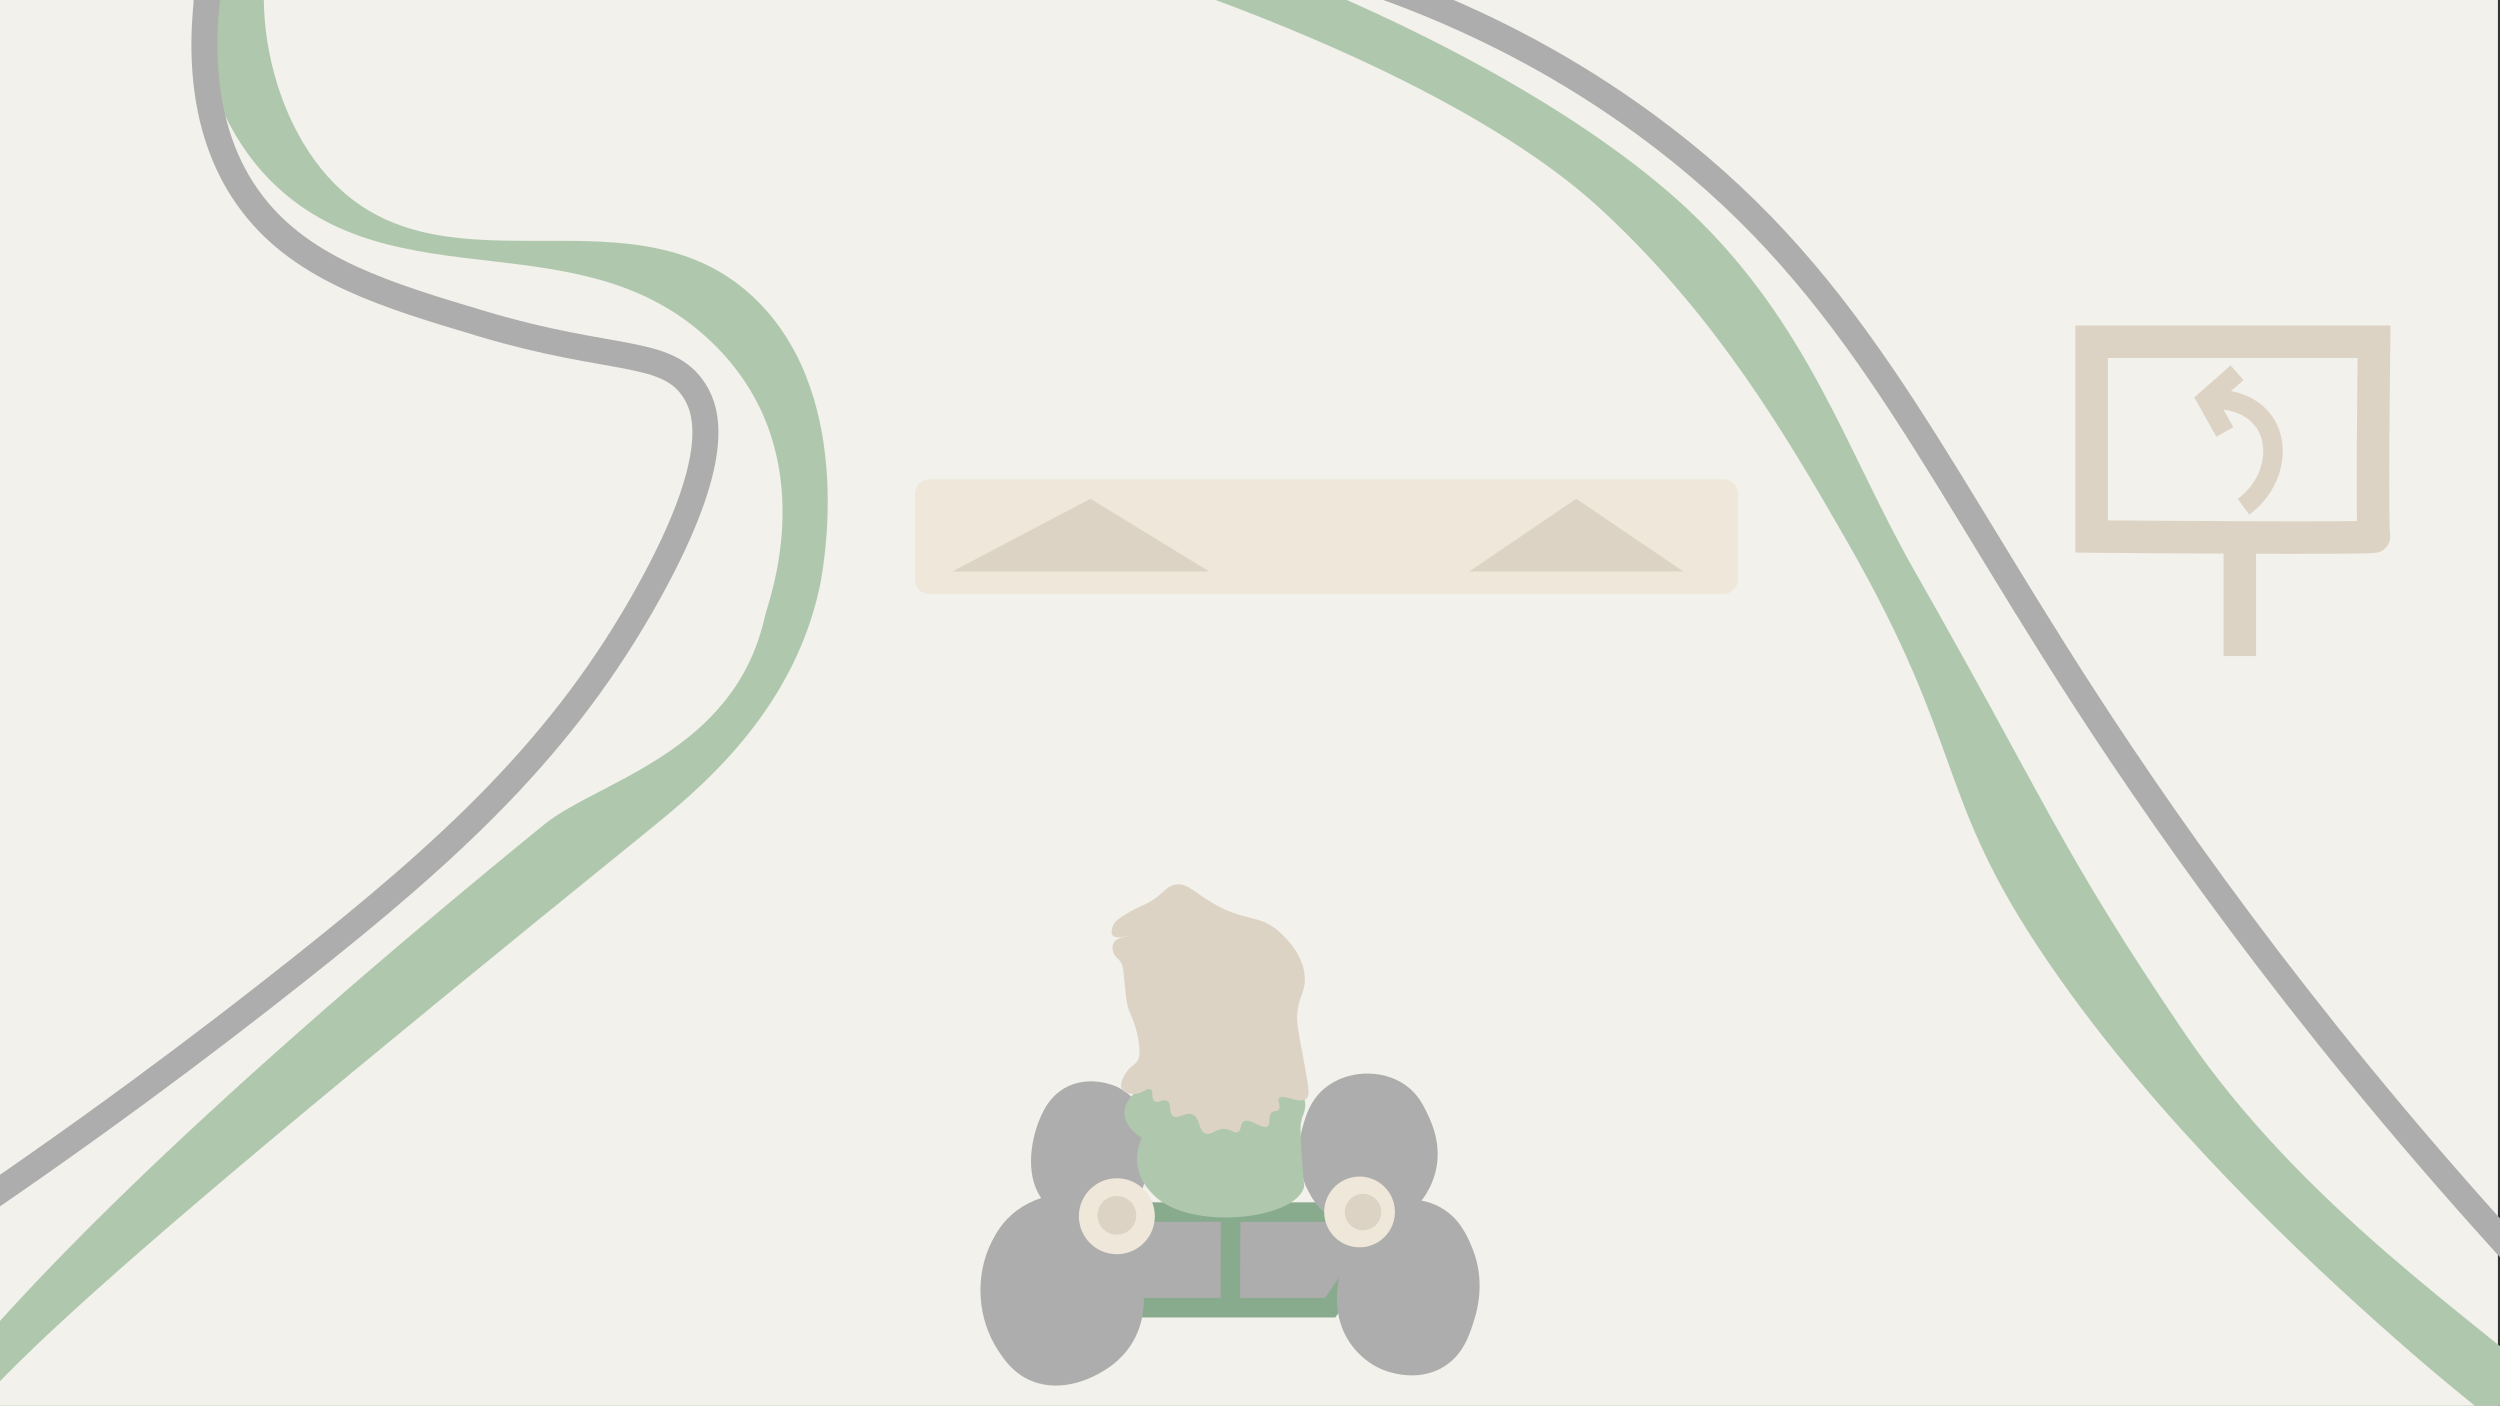 <?xml version="1.0" encoding="utf-8"?>
<!-- Generator: Adobe Illustrator 28.2.0, SVG Export Plug-In . SVG Version: 6.00 Build 0)  -->
<svg version="1.1" xmlns="http://www.w3.org/2000/svg" xmlns:xlink="http://www.w3.org/1999/xlink" x="0px" y="0px"
	 viewBox="0 0 1921.7 1080.5" style="enable-background:new 0 0 1921.7 1080.5;" xml:space="preserve">
<rect x="0" y="0" width="1921.7" height="1080.5" fill="#333333" stroke="none"/>
<style type="text/css">
	.st0{fill:#F2F1EB;}
	.st1{fill:#AFC8AD;}
	.st2{fill:#ADADAD;}
	.st3{fill:none;stroke:#88AB8E;stroke-width:15;stroke-miterlimit:10;}
	.st4{fill:#EEE7DA;}
	.st5{fill:#DDD3C5;}
	.st6{fill:none;stroke:#ADADAD;stroke-width:20;stroke-miterlimit:10;}
	.st7{fill:none;stroke:#DDD3C5;stroke-width:25;stroke-miterlimit:10;}
	.st8{fill:none;stroke:#DDD3C5;stroke-width:15;stroke-miterlimit:10;}
</style>
<g id="Layer_2">
	<rect x="-1" class="st0" width="1921.1" height="1080.5"/>
	<path class="st1" d="M177.7-120.8C127-55.2,143.9,74,207.3,138.2c96.4,97.4,242.3,26.4,343.1,128.1
		c83.8,84.4,39.9,196.9,37.7,206.9C565,579.3,459.1,600.3,418,634c-515.8,420.7-559.6,561.9-544.2,604.8
		c16.1,44.6,150.2,33.2,171.4,31.4c818-68.5,1992.4,112.1,2009-40.8c2.5-23.4,22.2-60.2-77.6-149
		c-73.8-65.5-207.2-153.2-297.9-287.1c-95.5-141-105.8-176.8-207.4-355.1c-52.1-91.5-80.6-188.9-173-276.4
		c-29.2-27.6-153-137.8-456.7-234.7C561.5-162.1,266.6-235.8,177.7-120.8z"/>
	<path class="st0" d="M230.1-95C183.5-35.1,199,82.8,257.3,141.4c88.6,88.9,232.5-2.5,325.2,90.3c77,77,49.3,211.6,47.3,220.7
		c-21.3,96.9-94,155.6-131.8,186.3c-474.2,384-561.5,468-547.3,507.2c14.8,40.7,138.1,30.3,157.6,28.7
		c752-62.5,1831.7,102.3,1846.9-37.2c2.3-21.4-22.8-27.8-114.6-108.9c-67.8-59.8-183.1-167.2-266.5-289.4
		c-87.8-128.7-61.4-161.1-154.8-323.8c-47.9-83.5-99.8-170.9-184.8-250.8c-26.8-25.2-122-110.8-401.2-199.2
		C575.8-116.3,311.8-200,230.1-95z"/>
	<polygon class="st2" points="835.1,931.7 1051.6,934.2 1047.7,968.5 1018.2,1005.2 872.5,1003.7 840.9,977.5 	"/>
	<line class="st3" x1="846.2" y1="931.7" x2="1027.7" y2="931.7"/>
	<path class="st3" d="M946,1008.1c-0.5-1.9,0-76.4,0-76.4"/>
	<polyline class="st3" points="859.1,995.2 874.9,1005.2 1022.5,1005.2 1051.8,962.5 	"/>
	<path class="st2" d="M818,836.6c-11.1,6.5-15.8,16.7-18.4,22.7c-6.9,15.6-14.7,50.6,8.1,69.7c18.3,15.3,49,14.3,63-0.5
		c4.5-4.8,6-9.6,8.8-18.8c3.1-10.2,11.7-38.8-4.3-60.5c-2.8-3.8-8.2-9.8-16.7-13.8C857.6,834.9,836.9,825.5,818,836.6L818,836.6z"/>
	<path class="st2" d="M762.4,954.3c2.8-5.5,8.2-15.8,19.6-24.1c21.8-15.9,56.2-18.2,74-1.4c5.1,4.8,7.2,9.7,11.2,19.3
		c6.2,15.1,22.4,54,2.4,85.3c-8.3,13-19.5,19.4-24.1,22c-4.8,2.7-28.8,16-52.8,6c-14-5.8-21.2-16.8-25.5-23.4
		C751.4,1014.1,748.9,980.9,762.4,954.3L762.4,954.3z"/>
	<path class="st2" d="M1001.7,865c2.3-7.9,5.7-19.3,16.2-28.2c17.1-14.5,44.7-15.4,62.6-2.6c9.7,6.9,13.9,16,17.2,22.9
		c2.9,6.3,11.8,25.1,4.8,47c-1.4,4.4-6.3,19.2-21.2,29.4c-17,11.6-41.5,13.3-59,1.7c-9.9-6.6-14.5-15.5-17-20.3
		C993.8,892.7,1000,870.6,1001.7,865L1001.7,865z"/>
	<path class="st2" d="M1131.6,959.1c-3.7-8.9-9.7-23.3-25.3-31.5c-14.8-7.8-34.3-7.9-49,1.4c-11.7,7.5-16.2,18.4-20.8,29.8
		c-4.1,10.2-17.6,43.6,0,71.6c3,4.8,10.9,15.7,25.3,22c3,1.3,26.2,11,47.3-1.4c15.6-9.2,20.5-24.8,24.1-36.5
		C1135.3,1008,1142.2,984.7,1131.6,959.1L1131.6,959.1z"/>
	<path class="st1" d="M884.4,831.1c-7.4,4.7-20.5,13.1-20.1,24.8c0.4,10,10.3,16.9,13.4,18.9c-1.8,3.9-4.6,11.5-3.4,20.8
		c1.7,12.1,9.3,19.8,12.7,23.2c27.4,27.5,107.9,19,115.3-6c0.6-2.1-0.2-1.2-1.9-27.9c-1.1-17.4-1-20.9,0.5-25.5
		c1.2-3.7,2.7-6.6,2.4-11.2c0,0-0.4-6.6-5.7-13.1C987.2,822.2,928.8,802.8,884.4,831.1L884.4,831.1z"/>
	<circle class="st4" cx="858.5" cy="934.9" r="29.2"/>
	
		<ellipse transform="matrix(0.16 -0.987 0.987 0.16 -41.785 1814.338)" class="st4" cx="1045.4" cy="931.7" rx="27.2" ry="27.2"/>
	<circle class="st5" cx="858.5" cy="934.2" r="14.9"/>
	<circle class="st5" cx="1047.7" cy="931.7" r="14"/>
	<path class="st6" d="M-50.7,949.6c115.6-77.3,209.5-148.1,279.4-203.5c117.4-92.9,204.6-172,270.8-292.3
		c55.8-101.4,44.5-137.4,34.4-153.3c-20.9-33.1-62.8-21.5-163.3-51.6c-73.2-21.9-137-40.9-176.2-91.7
		c-46.2-59.7-40.3-139.9-30.2-190.6"/>
	<path class="st6" d="M948-43.4c80.9,17.4,200.2,53.7,316.7,139C1421,210,1476.1,341.8,1601.4,535.5
		c73.4,113.5,187.7,274.1,355.3,454.2"/>
	<line class="st7" x1="1721.7" y1="504.3" x2="1721.7" y2="412.4"/>
	<path class="st7" d="M1607.8,412.4c0,0,219,1.9,217.1,0s0-149.7,0-149.7h-217.1V412.4L1607.8,412.4z"/>
	<path class="st8" d="M1698.7,307.3c16.9-1.5,33.3,4.7,41.9,17.2c12.5,18.1,7.3,47.9-16.1,65"/>
	<polyline class="st8" points="1710.2,332 1696.2,307.1 1719.6,286.5 	"/>
	<path class="st4" d="M714.3,368.5h610.5c6.1,0,11,4.9,11,11v66.1c0,6.1-4.9,11-11,11H714.3c-6.1,0-11-4.9-11-11v-66.1
		C703.3,373.4,708.2,368.5,714.3,368.5z"/>
	<polyline class="st5" points="732,439.3 838.2,383.4 929.5,439.3 	"/>
	<polyline class="st5" points="1129.4,439.3 1211.6,383.4 1294,439.3 	"/>
	<path class="st5" d="M928.4,691.9c-11.9-7.6-16.9-13.4-25.1-11.9c-8.4,1.5-8.8,8.6-24.6,15.8c-2.2,1-7.3,3.2-13.8,7.2
		c-5.3,3.2-8.5,5.7-9.8,9.8c-0.3,1-1.4,4.3,0.2,6.2c2.7,3.2,11.4,0.1,11.5,0.5c0.1,0.3-8.6,0.8-11,5.7c-1.6,3.3,0.2,7.3,0.5,7.9
		c1.2,2.8,2.8,3.3,4.5,5.5c2.5,3.2,2.6,6.5,3.1,11.9c0,0,0.7,7.5,1.9,17.4c1.5,11.9,4.9,11.7,8.4,27.2c3.3,15,1,19,0.2,20.3
		c-2.4,3.8-5,3.5-8.6,8.8c-1.4,2-5.9,8.8-3.3,13.1c2,3.4,7.5,3.6,8.4,3.6c7.2,0.2,10.9-5.3,13.6-3.6c2.5,1.6,0,7,2.9,9.1
		c2.8,2,6.6-2.1,9.8-0.2c3.7,2.1,0.9,9,4.5,11.7c3.9,2.9,9.4-3.6,15-1.2c6.2,2.7,4.2,12.5,10,14.6c5,1.8,8.3-4.8,16.2-3.3
		c4.3,0.8,6.2,3.3,8.6,2.2c3.1-1.5,1.5-6.2,4.3-8.1c4.8-3.3,14.7,6.6,18.6,3.6c2.7-2.1-0.2-8.1,3.3-10.8c2-1.5,3.9-0.3,5.2-1.9
		c2.1-2.5-1.3-6.6,0.2-8.8c2.6-3.9,15.3,4.6,20.8,0.5c3.5-2.7,2-9.2-2.6-34.2c-4.2-22.3-4.4-24.7-4.3-28.4c0.5-15.6,6.2-18.5,6-29.8
		c-0.3-18-14.7-31.4-18.4-34.9C967.6,701.2,957.3,710.2,928.4,691.9L928.4,691.9z"/>
</g>
<g id="Calque_2">
</g>
</svg>
